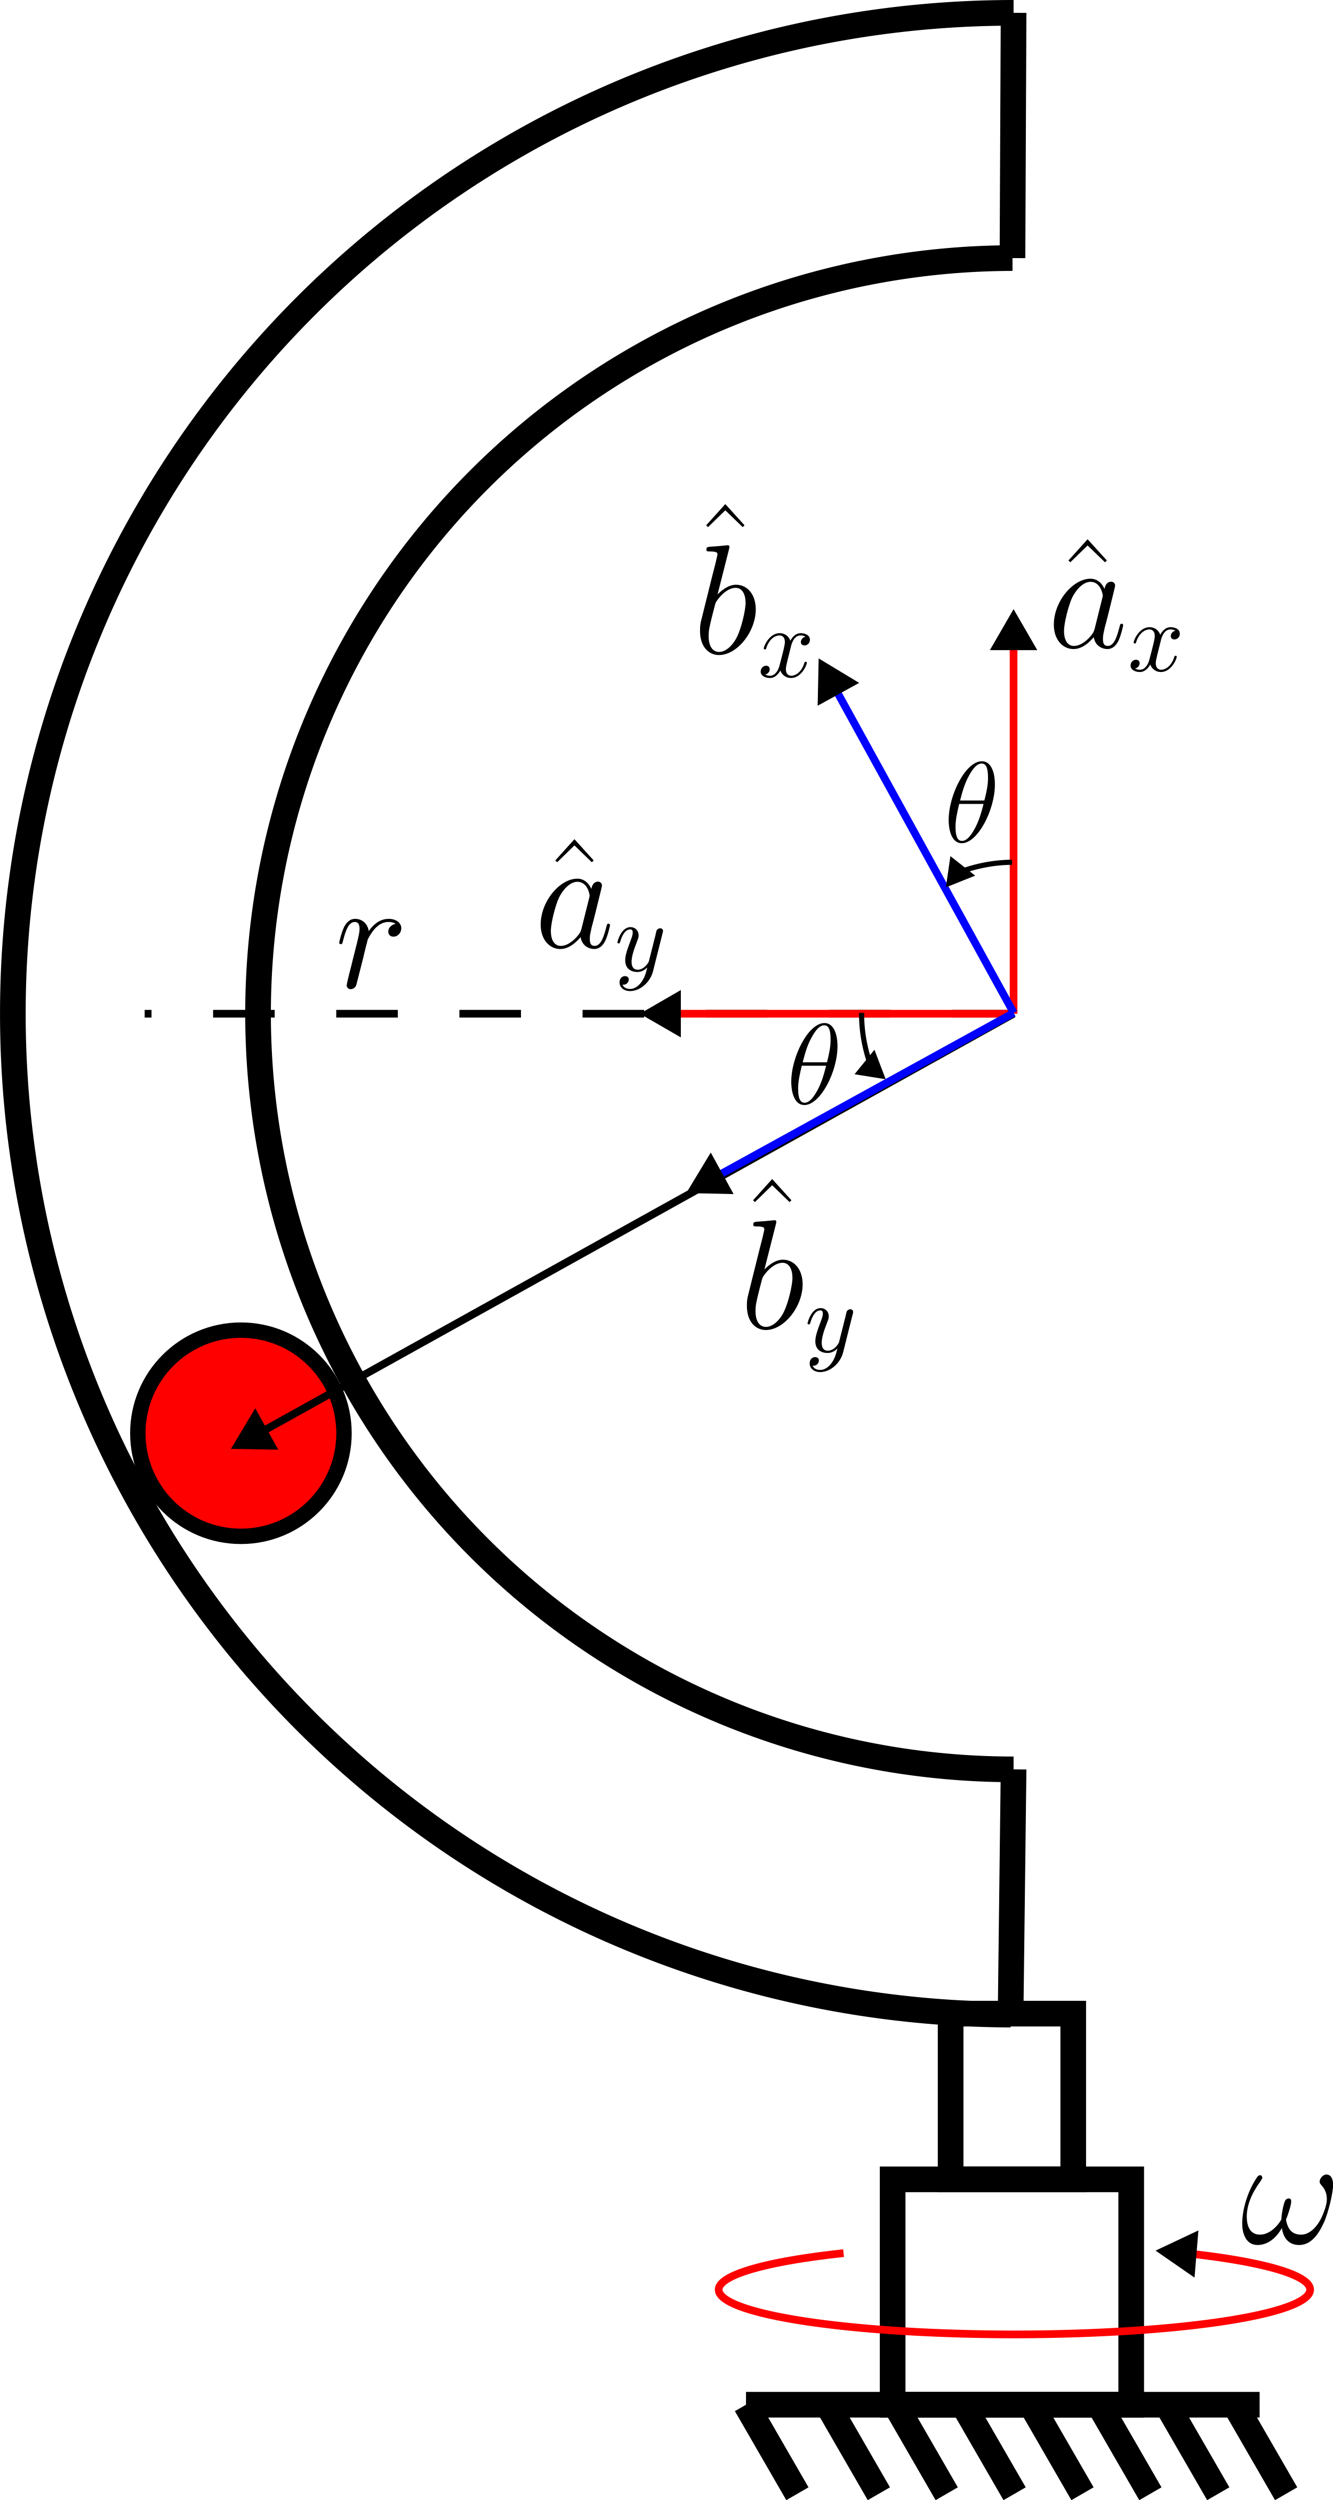 <?xml version="1.0" encoding="UTF-8" standalone="no"?>
<!-- Created with Inkscape (http://www.inkscape.org/) -->

<svg
   width="51.956mm"
   height="97.433mm"
   viewBox="0 0 51.956 97.433"
   version="1.1"
   id="svg1"
   inkscape:version="1.3.2 (091e20e, 2023-11-25, custom)"
   sodipodi:docname="cinetica01.svg"
   inkscape:export-filename="cinetica01.png"
   inkscape:export-xdpi="300"
   inkscape:export-ydpi="300"
   xmlns:inkscape="http://www.inkscape.org/namespaces/inkscape"
   xmlns:sodipodi="http://sodipodi.sourceforge.net/DTD/sodipodi-0.dtd"
   xmlns="http://www.w3.org/2000/svg"
   xmlns:svg="http://www.w3.org/2000/svg">
  <sodipodi:namedview
     id="namedview1"
     pagecolor="#ffffff"
     bordercolor="#000000"
     borderopacity="0.25"
     inkscape:showpageshadow="2"
     inkscape:pageopacity="0.0"
     inkscape:pagecheckerboard="0"
     inkscape:deskcolor="#d1d1d1"
     inkscape:document-units="mm"
     showguides="true"
     inkscape:zoom="2.0485264"
     inkscape:cx="127.89681"
     inkscape:cy="207.71028"
     inkscape:window-width="1920"
     inkscape:window-height="1009"
     inkscape:window-x="-8"
     inkscape:window-y="-8"
     inkscape:window-maximized="1"
     inkscape:current-layer="layer1"
     inkscape:export-bgcolor="#ffffffff">
    <sodipodi:guide
       position="39.506,257.753"
       orientation="1,0"
       id="guide1"
       inkscape:locked="false" />
    <sodipodi:guide
       position="39.247,257.494"
       orientation="0,-1"
       id="guide2"
       inkscape:locked="false" />
  </sodipodi:namedview>
  <defs
     id="defs1">
    <marker
       style="overflow:visible"
       id="marker18"
       refX="0"
       refY="0"
       orient="auto-start-reverse"
       inkscape:stockid="Triangle arrow"
       markerWidth="1"
       markerHeight="1"
       viewBox="0 0 1 1"
       inkscape:isstock="true"
       inkscape:collect="always"
       preserveAspectRatio="xMidYMid">
      <path
         transform="scale(0.5)"
         style="fill:context-stroke;fill-rule:evenodd;stroke:context-stroke;stroke-width:1pt"
         d="M 5.77,0 -2.88,5 V -5 Z"
         id="path18" />
    </marker>
    <marker
       style="overflow:visible"
       id="Triangle"
       refX="0"
       refY="0"
       orient="auto-start-reverse"
       inkscape:stockid="Triangle arrow"
       markerWidth="1"
       markerHeight="1"
       viewBox="0 0 1 1"
       inkscape:isstock="true"
       inkscape:collect="always"
       preserveAspectRatio="xMidYMid">
      <path
         transform="scale(0.5)"
         style="fill:context-stroke;fill-rule:evenodd;stroke:context-stroke;stroke-width:1pt"
         d="M 5.77,0 -2.88,5 V -5 Z"
         id="path135" />
    </marker>
  </defs>
  <g
     inkscape:label="Camada 1"
     inkscape:groupmode="layer"
     id="layer1"
     transform="translate(-66.145, -93.01)">
    <path
       style="fill:none;stroke:#000000;stroke-width:1;stroke-dasharray:none"
       id="path2"
       sodipodi:type="arc"
       sodipodi:cx="105.65114"
       sodipodi:cy="132.51598"
       sodipodi:rx="39.005672"
       sodipodi:ry="39.005672"
       sodipodi:start="1.5737816"
       sodipodi:end="4.7123888"
       sodipodi:arc-type="arc"
       d="M 105.535,171.521 A 39.006,39.006 0 0 1 66.646,132.458 39.006,39.006 0 0 1 105.651,93.51"
       sodipodi:open="true" />
    <path
       style="fill:none;stroke:#000000;stroke-width:1;stroke-dasharray:none"
       id="circle2"
       sodipodi:type="arc"
       sodipodi:cx="105.65114"
       sodipodi:cy="132.51598"
       sodipodi:rx="29.447989"
       sodipodi:ry="29.447989"
       sodipodi:start="1.5707963"
       sodipodi:end="4.7109451"
       sodipodi:arc-type="arc"
       d="M 105.651,161.964 A 29.448,29.448 0 0 1 76.203,132.537 29.448,29.448 0 0 1 105.609,103.068"
       sodipodi:open="true" />
    <path
       style="fill:none;stroke:#000000;stroke-width:1;stroke-dasharray:none"
       d="m 105.651,93.51 -0.043,9.558"
       id="path3" />
    <path
       style="fill:none;stroke:#000000;stroke-width:1;stroke-dasharray:none"
       d="m 105.651,161.964 -0.116,9.558"
       id="path4" />
    <rect
       style="fill:none;stroke:#000000;stroke-width:1;stroke-dasharray:none"
       id="rect4"
       width="4.779"
       height="6.458"
       x="103.197"
       y="171.484" />
    <rect
       style="fill:none;stroke:#000000;stroke-width:1;stroke-dasharray:none"
       id="rect5"
       width="9.299"
       height="8.783"
       x="100.937"
       y="177.942" />
    <path
       style="fill:none;stroke:#000000;stroke-width:1;stroke-dasharray:none"
       d="M 95.222,186.725 H 115.241"
       id="path5" />
    <path
       style="fill:none;stroke:#000000;stroke-width:1;stroke-dasharray:none"
       d="m 95.222,186.725 2.003,3.469"
       id="path6" />
    <path
       style="fill:none;stroke:#000000;stroke-width:1;stroke-dasharray:none"
       d="m 98.397,186.725 2.003,3.469"
       id="path7" />
    <path
       style="fill:none;stroke:#000000;stroke-width:1;stroke-dasharray:none"
       d="m 101.042,186.725 2.003,3.469"
       id="path8" />
    <path
       style="fill:none;stroke:#000000;stroke-width:1;stroke-dasharray:none"
       d="m 103.688,186.725 2.003,3.469"
       id="path9" />
    <path
       style="fill:none;stroke:#000000;stroke-width:1;stroke-dasharray:none"
       d="m 106.334,186.725 2.003,3.469"
       id="path10" />
    <path
       style="fill:none;stroke:#000000;stroke-width:1;stroke-dasharray:none"
       d="m 108.98,186.725 2.003,3.469"
       id="path11" />
    <path
       style="fill:none;stroke:#000000;stroke-width:1;stroke-dasharray:none"
       d="m 111.626,186.725 2.003,3.469"
       id="path12" />
    <path
       style="fill:none;stroke:#000000;stroke-width:1;stroke-dasharray:none"
       d="m 114.272,186.725 2.003,3.469"
       id="path13" />
    <path
       style="fill:none;stroke:#000000;stroke-width:0.3;stroke-dasharray:2.4, 2.4;stroke-dashoffset:0"
       d="m 105.651,132.516 -33.867,-9e-5"
       id="path14" />
    <circle
       style="fill:#ff0000;stroke:#000000;stroke-width:0.6;stroke-dasharray:none;stroke-dashoffset:0"
       id="path15"
       cx="75.535"
       cy="148.865"
       r="4.018" />
    <path
       style="fill:#ff0000;stroke:#ff0000;stroke-width:0.3;stroke-dasharray:none;stroke-dashoffset:0;marker-end:url(#Triangle)"
       d="M 105.651,132.516 V 117.814"
       id="path16" />
    <path
       style="fill:none;stroke:#ff0000;stroke-width:0.3;stroke-dasharray:none;stroke-dashoffset:0;marker-end:url(#marker18)"
       d="M 105.651,132.516 H 92.15"
       id="path17" />
    <path
       style="fill:#ff0000;stroke:#0000ff;stroke-width:0.3;stroke-dasharray:none;stroke-dashoffset:0;marker-end:url(#Triangle)"
       d="M 105.655,132.483 98.567,119.602"
       id="path19"
       inkscape:transform-center-x="3.4769938"
       inkscape:transform-center-y="-6.4492991" />
    <path
       style="fill:none;stroke:#000000;stroke-width:0.3;stroke-dasharray:none;stroke-dashoffset:0;marker-end:url(#marker18)"
       d="M 105.651,132.516 76.077,148.957"
       id="path48" />
    <path
       style="fill:none;stroke:#0000ff;stroke-width:0.3;stroke-dasharray:none;stroke-dashoffset:0;marker-end:url(#marker18)"
       d="m 105.655,132.483 -11.828,6.509"
       id="path20"
       inkscape:transform-center-x="5.8469423"
       inkscape:transform-center-y="3.2455809" />
    <g
       inkscape:label=""
       transform="translate(107.22,114.024)"
       id="g27">
      <g
         fill="#000000"
         fill-opacity="1"
         id="g4"
         transform="matrix(0.353,0,0,0.353,-0.946,-0.704)">
        <g
           id="use3"
           transform="translate(2.469,13.948)">
          <path
             d="M 3.938,-11.953 1.828,-9.609 2.031,-9.406 3.938,-11.266 5.859,-9.406 6.062,-9.609 Z m 0,0"
             id="path25" />
        </g>
      </g>
      <g
         fill="#000000"
         fill-opacity="1"
         id="g5"
         transform="matrix(0.353,0,0,0.353,-0.946,-0.704)">
        <g
           id="use4"
           transform="translate(1.993,13.949)">
          <path
             d="M 5.188,-2.047 C 5.094,-1.75 5.094,-1.719 4.859,-1.391 c -0.375,0.484 -1.141,1.219 -1.953,1.219 -0.703,0 -1.094,-0.641 -1.094,-1.656 0,-0.938 0.531,-2.875 0.859,-3.594 C 3.25,-6.625 4.062,-7.25 4.734,-7.25 c 1.141,0 1.359,1.406 1.359,1.547 0,0.016 -0.047,0.25 -0.062,0.281 z m 1.094,-4.406 C 6.094,-6.906 5.625,-7.594 4.734,-7.594 c -1.938,0 -4.047,2.516 -4.047,5.062 0,1.703 1,2.703 2.172,2.703 0.953,0 1.75,-0.734 2.234,-1.312 0.172,1.016 0.984,1.312 1.5,1.312 0.516,0 0.938,-0.312 1.234,-0.922 C 8.109,-1.344 8.344,-2.391 8.344,-2.469 8.344,-2.547 8.281,-2.625 8.172,-2.625 8.031,-2.625 8,-2.531 7.938,-2.266 7.672,-1.25 7.359,-0.172 6.641,-0.172 c -0.5,0 -0.531,-0.453 -0.531,-0.797 0,-0.391 0.062,-0.578 0.203,-1.25 0.125,-0.438 0.219,-0.812 0.344,-1.312 0.641,-2.578 0.797,-3.203 0.797,-3.297 0,-0.25 -0.188,-0.438 -0.438,-0.438 -0.562,0 -0.703,0.609 -0.734,0.812 z m 0,0"
             id="path26" />
        </g>
      </g>
      <g
         fill="#000000"
         fill-opacity="1"
         id="g6"
         transform="matrix(0.353,0,0,0.353,-0.946,-0.704)">
        <g
           id="use5"
           transform="translate(10.841,16.531)">
          <path
             d="m 3.641,-3.297 c 0.062,-0.281 0.312,-1.281 1.078,-1.281 0.062,0 0.312,0 0.547,0.141 C 4.969,-4.391 4.75,-4.109 4.75,-3.844 c 0,0.172 0.109,0.375 0.406,0.375 0.25,0 0.594,-0.203 0.594,-0.625 0,-0.578 -0.641,-0.734 -1.016,-0.734 -0.641,0 -1.016,0.578 -1.141,0.844 -0.281,-0.734 -0.875,-0.844 -1.188,-0.844 -1.125,0 -1.75,1.422 -1.75,1.688 0,0.109 0.109,0.109 0.125,0.109 0.094,0 0.125,-0.016 0.141,-0.125 0.375,-1.156 1.094,-1.422 1.469,-1.422 0.203,0 0.594,0.094 0.594,0.734 0,0.328 -0.188,1.062 -0.594,2.594 -0.172,0.672 -0.562,1.125 -1.031,1.125 -0.078,0 -0.328,0 -0.547,-0.141 0.266,-0.047 0.5,-0.281 0.5,-0.578 0,-0.297 -0.234,-0.391 -0.391,-0.391 -0.328,0 -0.609,0.281 -0.609,0.641 0,0.5 0.547,0.719 1.031,0.719 0.719,0 1.109,-0.766 1.141,-0.828 C 2.625,-0.312 3.016,0.125 3.672,0.125 c 1.109,0 1.734,-1.406 1.734,-1.688 0,-0.109 -0.094,-0.109 -0.125,-0.109 -0.094,0 -0.125,0.047 -0.141,0.125 C 4.781,-0.375 4.031,-0.125 3.688,-0.125 c -0.422,0 -0.594,-0.344 -0.594,-0.719 0,-0.234 0.062,-0.469 0.172,-0.953 z m 0,0"
             id="path27" />
        </g>
      </g>
    </g>
    <g
       inkscape:label=""
       transform="translate(87.219,125.714)"
       id="g34">
      <g
         fill="#000000"
         fill-opacity="1"
         id="g29"
         transform="matrix(0.353,0,0,0.353,-0.946,-0.704)">
        <g
           id="g28"
           transform="translate(2.469,13.948)">
          <path
             d="M 3.938,-11.953 1.828,-9.609 2.031,-9.406 3.938,-11.266 5.859,-9.406 6.062,-9.609 Z m 0,0"
             id="path28" />
        </g>
      </g>
      <g
         fill="#000000"
         fill-opacity="1"
         id="g31"
         transform="matrix(0.353,0,0,0.353,-0.946,-0.704)">
        <g
           id="g30"
           transform="translate(1.993,13.948)">
          <path
             d="M 5.188,-2.047 C 5.094,-1.75 5.094,-1.719 4.859,-1.391 c -0.375,0.484 -1.141,1.219 -1.953,1.219 -0.703,0 -1.094,-0.641 -1.094,-1.656 0,-0.938 0.531,-2.875 0.859,-3.594 C 3.25,-6.625 4.062,-7.25 4.734,-7.25 c 1.141,0 1.359,1.406 1.359,1.547 0,0.016 -0.047,0.25 -0.062,0.281 z m 1.094,-4.406 C 6.094,-6.906 5.625,-7.594 4.734,-7.594 c -1.938,0 -4.047,2.516 -4.047,5.062 0,1.703 1,2.703 2.172,2.703 0.953,0 1.75,-0.734 2.234,-1.312 0.172,1.016 0.984,1.312 1.5,1.312 0.516,0 0.938,-0.312 1.234,-0.922 C 8.109,-1.344 8.344,-2.391 8.344,-2.469 8.344,-2.547 8.281,-2.625 8.172,-2.625 8.031,-2.625 8,-2.531 7.938,-2.266 7.672,-1.25 7.359,-0.172 6.641,-0.172 c -0.5,0 -0.531,-0.453 -0.531,-0.797 0,-0.391 0.062,-0.578 0.203,-1.25 0.125,-0.438 0.219,-0.812 0.344,-1.312 0.641,-2.578 0.797,-3.203 0.797,-3.297 0,-0.25 -0.188,-0.438 -0.438,-0.438 -0.562,0 -0.703,0.609 -0.734,0.812 z m 0,0"
             id="path29" />
        </g>
      </g>
      <g
         fill="#000000"
         fill-opacity="1"
         id="g33"
         transform="matrix(0.353,0,0,0.353,-0.946,-0.704)">
        <g
           id="g32"
           transform="translate(10.841,16.531)">
          <path
             d="m 5.297,-4.156 c 0.047,-0.156 0.047,-0.172 0.047,-0.25 0,-0.203 -0.156,-0.297 -0.312,-0.297 -0.109,0 -0.281,0.062 -0.391,0.234 C 4.625,-4.422 4.531,-4.078 4.5,-3.875 4.422,-3.594 4.344,-3.297 4.281,-3.016 l -0.5,1.969 C 3.734,-0.891 3.266,-0.125 2.547,-0.125 2,-0.125 1.875,-0.594 1.875,-1 c 0,-0.5 0.188,-1.188 0.562,-2.141 0.172,-0.453 0.219,-0.562 0.219,-0.781 0,-0.5 -0.359,-0.906 -0.906,-0.906 -1.031,0 -1.438,1.594 -1.438,1.688 0,0.109 0.109,0.109 0.141,0.109 0.109,0 0.109,-0.016 0.172,-0.203 0.297,-1.016 0.734,-1.344 1.094,-1.344 0.094,0 0.281,0 0.281,0.344 0,0.281 -0.109,0.562 -0.188,0.766 -0.438,1.156 -0.641,1.781 -0.641,2.297 0,0.969 0.688,1.297 1.344,1.297 0.422,0 0.781,-0.188 1.094,-0.5 C 3.469,0.203 3.344,0.734 2.906,1.312 2.625,1.672 2.203,2 1.703,2 1.547,2 1.062,1.969 0.875,1.531 c 0.172,0 0.312,0 0.469,-0.125 C 1.453,1.312 1.562,1.172 1.562,0.953 c 0,-0.328 -0.297,-0.375 -0.406,-0.375 -0.25,0 -0.609,0.172 -0.609,0.703 0,0.547 0.484,0.953 1.156,0.953 1.125,0 2.25,-0.984 2.547,-2.219 z m 0,0"
             id="path31" />
        </g>
      </g>
    </g>
    <g
       inkscape:label=""
       transform="translate(93.429,112.654)"
       id="g41">
      <g
         fill="#000000"
         fill-opacity="1"
         id="g36"
         transform="matrix(0.353,0,0,0.353,-0.979,-0.704)">
        <g
           id="g35"
           transform="translate(1.628,13.948)">
          <path
             d="M 3.938,-11.953 1.828,-9.609 2.031,-9.406 3.938,-11.266 5.859,-9.406 6.062,-9.609 Z m 0,0"
             id="path34" />
        </g>
      </g>
      <g
         fill="#000000"
         fill-opacity="1"
         id="g38"
         transform="matrix(0.353,0,0,0.353,-0.979,-0.704)">
        <g
           id="g37"
           transform="translate(1.993,18.492)">
          <path
             d="M 3.984,-11.516 C 4,-11.594 4.031,-11.688 4.031,-11.781 c 0,-0.172 -0.172,-0.172 -0.203,-0.172 -0.016,0 -0.641,0.062 -0.953,0.094 -0.297,0.016 -0.547,0.047 -0.859,0.062 -0.422,0.031 -0.531,0.047 -0.531,0.359 0,0.172 0.172,0.172 0.344,0.172 0.875,0 0.875,0.156 0.875,0.328 0,0.125 -0.141,0.625 -0.203,0.938 L 2.078,-8.344 C 1.906,-7.656 0.938,-3.75 0.859,-3.438 0.781,-3.016 0.781,-2.719 0.781,-2.5 c 0,1.766 0.969,2.672 2.094,2.672 2,0 4.062,-2.562 4.062,-5.062 0,-1.578 -0.891,-2.703 -2.188,-2.703 -0.891,0 -1.703,0.734 -2.031,1.078 z m -1.094,11.344 c -0.547,0 -1.156,-0.406 -1.156,-1.75 0,-0.578 0.062,-0.906 0.359,-2.109 C 2.156,-4.25 2.422,-5.359 2.5,-5.578 2.531,-5.719 3.547,-7.25 4.719,-7.25 c 0.75,0 1.094,0.766 1.094,1.656 0,0.828 -0.469,2.766 -0.906,3.672 -0.422,0.922 -1.219,1.75 -2.016,1.75 z m 0,0"
             id="path36" />
        </g>
      </g>
      <g
         fill="#000000"
         fill-opacity="1"
         id="g40"
         transform="matrix(0.353,0,0,0.353,-0.979,-0.704)">
        <g
           id="g39"
           transform="translate(9.16,21.074)">
          <path
             d="m 3.641,-3.297 c 0.062,-0.281 0.312,-1.281 1.078,-1.281 0.062,0 0.312,0 0.547,0.141 C 4.969,-4.391 4.75,-4.109 4.75,-3.844 c 0,0.172 0.109,0.375 0.406,0.375 0.25,0 0.594,-0.203 0.594,-0.625 0,-0.578 -0.641,-0.734 -1.016,-0.734 -0.641,0 -1.016,0.578 -1.141,0.844 -0.281,-0.734 -0.875,-0.844 -1.188,-0.844 -1.125,0 -1.75,1.422 -1.75,1.688 0,0.109 0.109,0.109 0.125,0.109 0.094,0 0.125,-0.016 0.141,-0.125 0.375,-1.156 1.094,-1.422 1.469,-1.422 0.203,0 0.594,0.094 0.594,0.734 0,0.328 -0.188,1.062 -0.594,2.594 -0.172,0.672 -0.562,1.125 -1.031,1.125 -0.078,0 -0.328,0 -0.547,-0.141 0.266,-0.047 0.5,-0.281 0.5,-0.578 0,-0.297 -0.234,-0.391 -0.391,-0.391 -0.328,0 -0.609,0.281 -0.609,0.641 0,0.5 0.547,0.719 1.031,0.719 0.719,0 1.109,-0.766 1.141,-0.828 C 2.625,-0.312 3.016,0.125 3.672,0.125 c 1.109,0 1.734,-1.406 1.734,-1.688 0,-0.109 -0.094,-0.109 -0.125,-0.109 -0.094,0 -0.125,0.047 -0.141,0.125 C 4.781,-0.375 4.031,-0.125 3.688,-0.125 c -0.422,0 -0.594,-0.344 -0.594,-0.719 0,-0.234 0.062,-0.469 0.172,-0.953 z m 0,0"
             id="path38" />
        </g>
      </g>
    </g>
    <g
       inkscape:label=""
       transform="translate(95.256,138.958)"
       id="g48">
      <g
         fill="#000000"
         fill-opacity="1"
         id="g43"
         transform="matrix(0.353,0,0,0.353,-0.979,-0.704)">
        <g
           id="g42"
           transform="translate(1.628,13.948)">
          <path
             d="M 3.938,-11.953 1.828,-9.609 2.031,-9.406 3.938,-11.266 5.859,-9.406 6.062,-9.609 Z m 0,0"
             id="path41" />
        </g>
      </g>
      <g
         fill="#000000"
         fill-opacity="1"
         id="g45"
         transform="matrix(0.353,0,0,0.353,-0.979,-0.704)">
        <g
           id="g44"
           transform="translate(1.993,18.492)">
          <path
             d="M 3.984,-11.516 C 4,-11.594 4.031,-11.688 4.031,-11.781 c 0,-0.172 -0.172,-0.172 -0.203,-0.172 -0.016,0 -0.641,0.062 -0.953,0.094 -0.297,0.016 -0.547,0.047 -0.859,0.062 -0.422,0.031 -0.531,0.047 -0.531,0.359 0,0.172 0.172,0.172 0.344,0.172 0.875,0 0.875,0.156 0.875,0.328 0,0.125 -0.141,0.625 -0.203,0.938 L 2.078,-8.344 C 1.906,-7.656 0.938,-3.75 0.859,-3.438 0.781,-3.016 0.781,-2.719 0.781,-2.5 c 0,1.766 0.969,2.672 2.094,2.672 2,0 4.062,-2.562 4.062,-5.062 0,-1.578 -0.891,-2.703 -2.188,-2.703 -0.891,0 -1.703,0.734 -2.031,1.078 z m -1.094,11.344 c -0.547,0 -1.156,-0.406 -1.156,-1.75 0,-0.578 0.062,-0.906 0.359,-2.109 C 2.156,-4.25 2.422,-5.359 2.5,-5.578 2.531,-5.719 3.547,-7.25 4.719,-7.25 c 0.75,0 1.094,0.766 1.094,1.656 0,0.828 -0.469,2.766 -0.906,3.672 -0.422,0.922 -1.219,1.75 -2.016,1.75 z m 0,0"
             id="path43" />
        </g>
      </g>
      <g
         fill="#000000"
         fill-opacity="1"
         id="g47"
         transform="matrix(0.353,0,0,0.353,-0.979,-0.704)">
        <g
           id="g46"
           transform="translate(9.16,21.074)">
          <path
             d="m 5.297,-4.156 c 0.047,-0.156 0.047,-0.172 0.047,-0.25 0,-0.203 -0.156,-0.297 -0.312,-0.297 -0.109,0 -0.281,0.062 -0.391,0.234 C 4.625,-4.422 4.531,-4.078 4.5,-3.875 4.422,-3.594 4.344,-3.297 4.281,-3.016 l -0.5,1.969 C 3.734,-0.891 3.266,-0.125 2.547,-0.125 2,-0.125 1.875,-0.594 1.875,-1 c 0,-0.5 0.188,-1.188 0.562,-2.141 0.172,-0.453 0.219,-0.562 0.219,-0.781 0,-0.5 -0.359,-0.906 -0.906,-0.906 -1.031,0 -1.438,1.594 -1.438,1.688 0,0.109 0.109,0.109 0.141,0.109 0.109,0 0.109,-0.016 0.172,-0.203 0.297,-1.016 0.734,-1.344 1.094,-1.344 0.094,0 0.281,0 0.281,0.344 0,0.281 -0.109,0.562 -0.188,0.766 -0.438,1.156 -0.641,1.781 -0.641,2.297 0,0.969 0.688,1.297 1.344,1.297 0.422,0 0.781,-0.188 1.094,-0.5 C 3.469,0.203 3.344,0.734 2.906,1.312 2.625,1.672 2.203,2 1.703,2 1.547,2 1.062,1.969 0.875,1.531 c 0.172,0 0.312,0 0.469,-0.125 C 1.453,1.312 1.562,1.172 1.562,0.953 c 0,-0.328 -0.297,-0.375 -0.406,-0.375 -0.25,0 -0.609,0.172 -0.609,0.703 0,0.547 0.484,0.953 1.156,0.953 1.125,0 2.25,-0.984 2.547,-2.219 z m 0,0"
             id="path45" />
        </g>
      </g>
    </g>
    <g
       inkscape:label=""
       transform="translate(79.364,128.819)"
       id="g49">
      <g
         fill="#000000"
         fill-opacity="1"
         id="g2"
         transform="matrix(0.353,0,0,0.353,-0.868,-0.639)">
        <g
           id="use1"
           transform="translate(1.993,9.404)">
          <path
             d="m 6.703,-7.047 c -0.531,0.109 -0.812,0.484 -0.812,0.859 0,0.422 0.328,0.562 0.562,0.562 0.484,0 0.875,-0.422 0.875,-0.938 0,-0.547 -0.531,-1.031 -1.391,-1.031 -0.688,0 -1.484,0.312 -2.203,1.359 -0.125,-0.906 -0.812,-1.359 -1.5,-1.359 -0.672,0 -1.016,0.516 -1.219,0.891 -0.297,0.625 -0.547,1.656 -0.547,1.75 0,0.062 0.062,0.156 0.188,0.156 0.141,0 0.156,-0.031 0.25,-0.422 C 1.172,-6.25 1.5,-7.25 2.188,-7.25 c 0.406,0 0.531,0.297 0.531,0.797 0,0.375 -0.172,1.047 -0.297,1.578 l -0.469,1.859 C 1.875,-2.688 1.688,-1.906 1.594,-1.594 c -0.109,0.438 -0.297,1.25 -0.297,1.328 0,0.25 0.188,0.438 0.438,0.438 0.188,0 0.516,-0.125 0.625,-0.469 0.047,-0.141 0.688,-2.734 0.797,-3.125 0.078,-0.391 0.188,-0.75 0.266,-1.125 C 3.5,-4.781 3.562,-5.062 3.609,-5.281 3.672,-5.438 4.125,-6.281 4.562,-6.656 4.766,-6.859 5.219,-7.25 5.922,-7.25 c 0.281,0 0.547,0.047 0.781,0.203 z m 0,0"
             id="path49" />
        </g>
      </g>
    </g>
    <path
       style="fill:none;stroke:#ff0000;stroke-width:0.3;stroke-dasharray:none;stroke-dashoffset:0;marker-start:url(#marker18)"
       id="path50"
       sodipodi:type="arc"
       sodipodi:cx="105.68344"
       sodipodi:cy="182.24176"
       sodipodi:rx="11.527341"
       sodipodi:ry="1.7436314"
       sodipodi:start="5.3182482"
       sodipodi:end="4.0965252"
       sodipodi:arc-type="arc"
       d="m 112.248,180.808 a 11.527,1.744 0 0 1 4.447,1.949 11.527,1.744 0 0 1 -10.953,1.228 11.527,1.744 0 0 1 -11.034,-1.211 11.527,1.744 0 0 1 4.317,-1.956"
       sodipodi:open="true" />
    <g
       inkscape:label=""
       transform="translate(114.563,177.753)"
       id="g53">
      <g
         fill="#000000"
         fill-opacity="1"
         id="g52"
         transform="matrix(0.353,0,0,0.353,-0.775,-0.633)">
        <g
           id="g51"
           transform="translate(1.993,9.404)">
          <path
             d="m 10.234,-6.469 c 0,-0.5 -0.141,-1.141 -0.75,-1.141 -0.344,0 -0.734,0.422 -0.734,0.781 0,0.141 0.062,0.25 0.203,0.406 0.266,0.297 0.594,0.75 0.594,1.562 0,0.625 -0.391,1.609 -0.656,2.141 -0.484,0.938 -1.281,1.75 -2.172,1.75 -1.094,0 -1.5,-0.688 -1.688,-1.656 0.188,-0.438 0.578,-1.562 0.578,-2 0,-0.203 -0.062,-0.344 -0.281,-0.344 -0.125,0 -0.266,0.062 -0.359,0.203 -0.234,0.375 -0.453,1.734 -0.438,2.094 -0.328,0.641 -1.266,1.703 -2.359,1.703 -1.156,0 -1.469,-1.016 -1.469,-2 0,-1.781 1.125,-3.344 1.438,-3.781 0.172,-0.266 0.281,-0.438 0.281,-0.469 0,-0.109 -0.062,-0.312 -0.219,-0.312 -0.281,0 -0.359,0.234 -0.5,0.438 -0.875,1.359 -1.5,3.266 -1.5,4.922 0,1.062 0.406,2.344 1.688,2.344 1.438,0 2.328,-1.219 2.688,-1.875 0.141,0.969 0.656,1.875 1.906,1.875 1.312,0 2.141,-1.156 2.766,-2.547 0.438,-1 0.984,-3.156 0.984,-4.094 z m 0,0"
             id="path51" />
        </g>
      </g>
    </g>
    <path
       style="fill:none;stroke:#000000;stroke-width:0.2;stroke-dasharray:none;stroke-dashoffset:0;marker-start:url(#marker18)"
       id="path53"
       sodipodi:type="arc"
       sodipodi:cx="105.65114"
       sodipodi:cy="132.51598"
       sodipodi:rx="5.9246259"
       sodipodi:ry="5.9037819"
       sodipodi:start="4.3321832"
       sodipodi:end="4.7019461"
       sodipodi:arc-type="arc"
       d="m 103.452,127.034 a 5.925,5.904 0 0 1 2.137,-0.421"
       sodipodi:open="true" />
    <path
       style="fill:none;stroke:#000000;stroke-width:0.2;stroke-dasharray:none;stroke-dashoffset:0;marker-start:url(#marker18)"
       id="path54"
       sodipodi:type="arc"
       sodipodi:cx="105.65114"
       sodipodi:cy="132.51598"
       sodipodi:rx="5.9246259"
       sodipodi:ry="5.9037819"
       sodipodi:start="2.7770476"
       sodipodi:end="3.1469994"
       sodipodi:arc-type="arc"
       d="m 100.116,134.621 a 5.925,5.904 0 0 1 -0.389,-2.137"
       sodipodi:open="true" />
    <g
       inkscape:label=""
       transform="matrix(0.736,0,0,0.736,103.12,122.676)"
       id="g60"
       style="stroke-width:1.358">
      <g
         fill="#000000"
         fill-opacity="1"
         id="g59"
         transform="matrix(0.353,0,0,0.353,-0.946,-0.643)"
         style="stroke-width:1.358">
        <g
           id="g58"
           transform="translate(1.993,13.947)"
           style="stroke-width:1.358">
          <path
             d="M 7.625,-8.656 C 7.625,-10.422 7.078,-12.125 5.672,-12.125 3.25,-12.125 0.688,-7.078 0.688,-3.281 0.688,-2.5 0.859,0.172 2.672,0.172 5.016,0.172 7.625,-4.75 7.625,-8.656 Z m -5.219,2.422 c 0.266,-1.016 0.625,-2.469 1.312,-3.688 0.562,-1.031 1.172,-1.859 1.922,-1.859 0.578,0 0.953,0.484 0.953,2.141 0,0.625 -0.047,1.484 -0.547,3.406 z M 5.922,-5.719 C 5.5,-4.031 5.125,-2.938 4.516,-1.859 c -0.5,0.875 -1.109,1.688 -1.828,1.688 -0.531,0 -0.969,-0.406 -0.969,-2.125 0,-1.109 0.281,-2.281 0.547,-3.422 z m 0,0"
             id="path57"
             style="stroke-width:1.358" />
        </g>
      </g>
    </g>
    <g
       inkscape:label=""
       transform="matrix(0.736,0,0,0.736,96.985,132.879)"
       id="g63"
       style="stroke-width:1.358">
      <g
         fill="#000000"
         fill-opacity="1"
         id="g62"
         transform="matrix(0.353,0,0,0.353,-0.946,-0.643)"
         style="stroke-width:1.358">
        <g
           id="g61"
           transform="translate(1.993,13.947)"
           style="stroke-width:1.358">
          <path
             d="M 7.625,-8.656 C 7.625,-10.422 7.078,-12.125 5.672,-12.125 3.25,-12.125 0.688,-7.078 0.688,-3.281 0.688,-2.5 0.859,0.172 2.672,0.172 5.016,0.172 7.625,-4.75 7.625,-8.656 Z m -5.219,2.422 c 0.266,-1.016 0.625,-2.469 1.312,-3.688 0.562,-1.031 1.172,-1.859 1.922,-1.859 0.578,0 0.953,0.484 0.953,2.141 0,0.625 -0.047,1.484 -0.547,3.406 z M 5.922,-5.719 C 5.5,-4.031 5.125,-2.938 4.516,-1.859 c -0.5,0.875 -1.109,1.688 -1.828,1.688 -0.531,0 -0.969,-0.406 -0.969,-2.125 0,-1.109 0.281,-2.281 0.547,-3.422 z m 0,0"
             id="path60"
             style="stroke-width:1.358" />
        </g>
      </g>
    </g>
  </g>
</svg>

